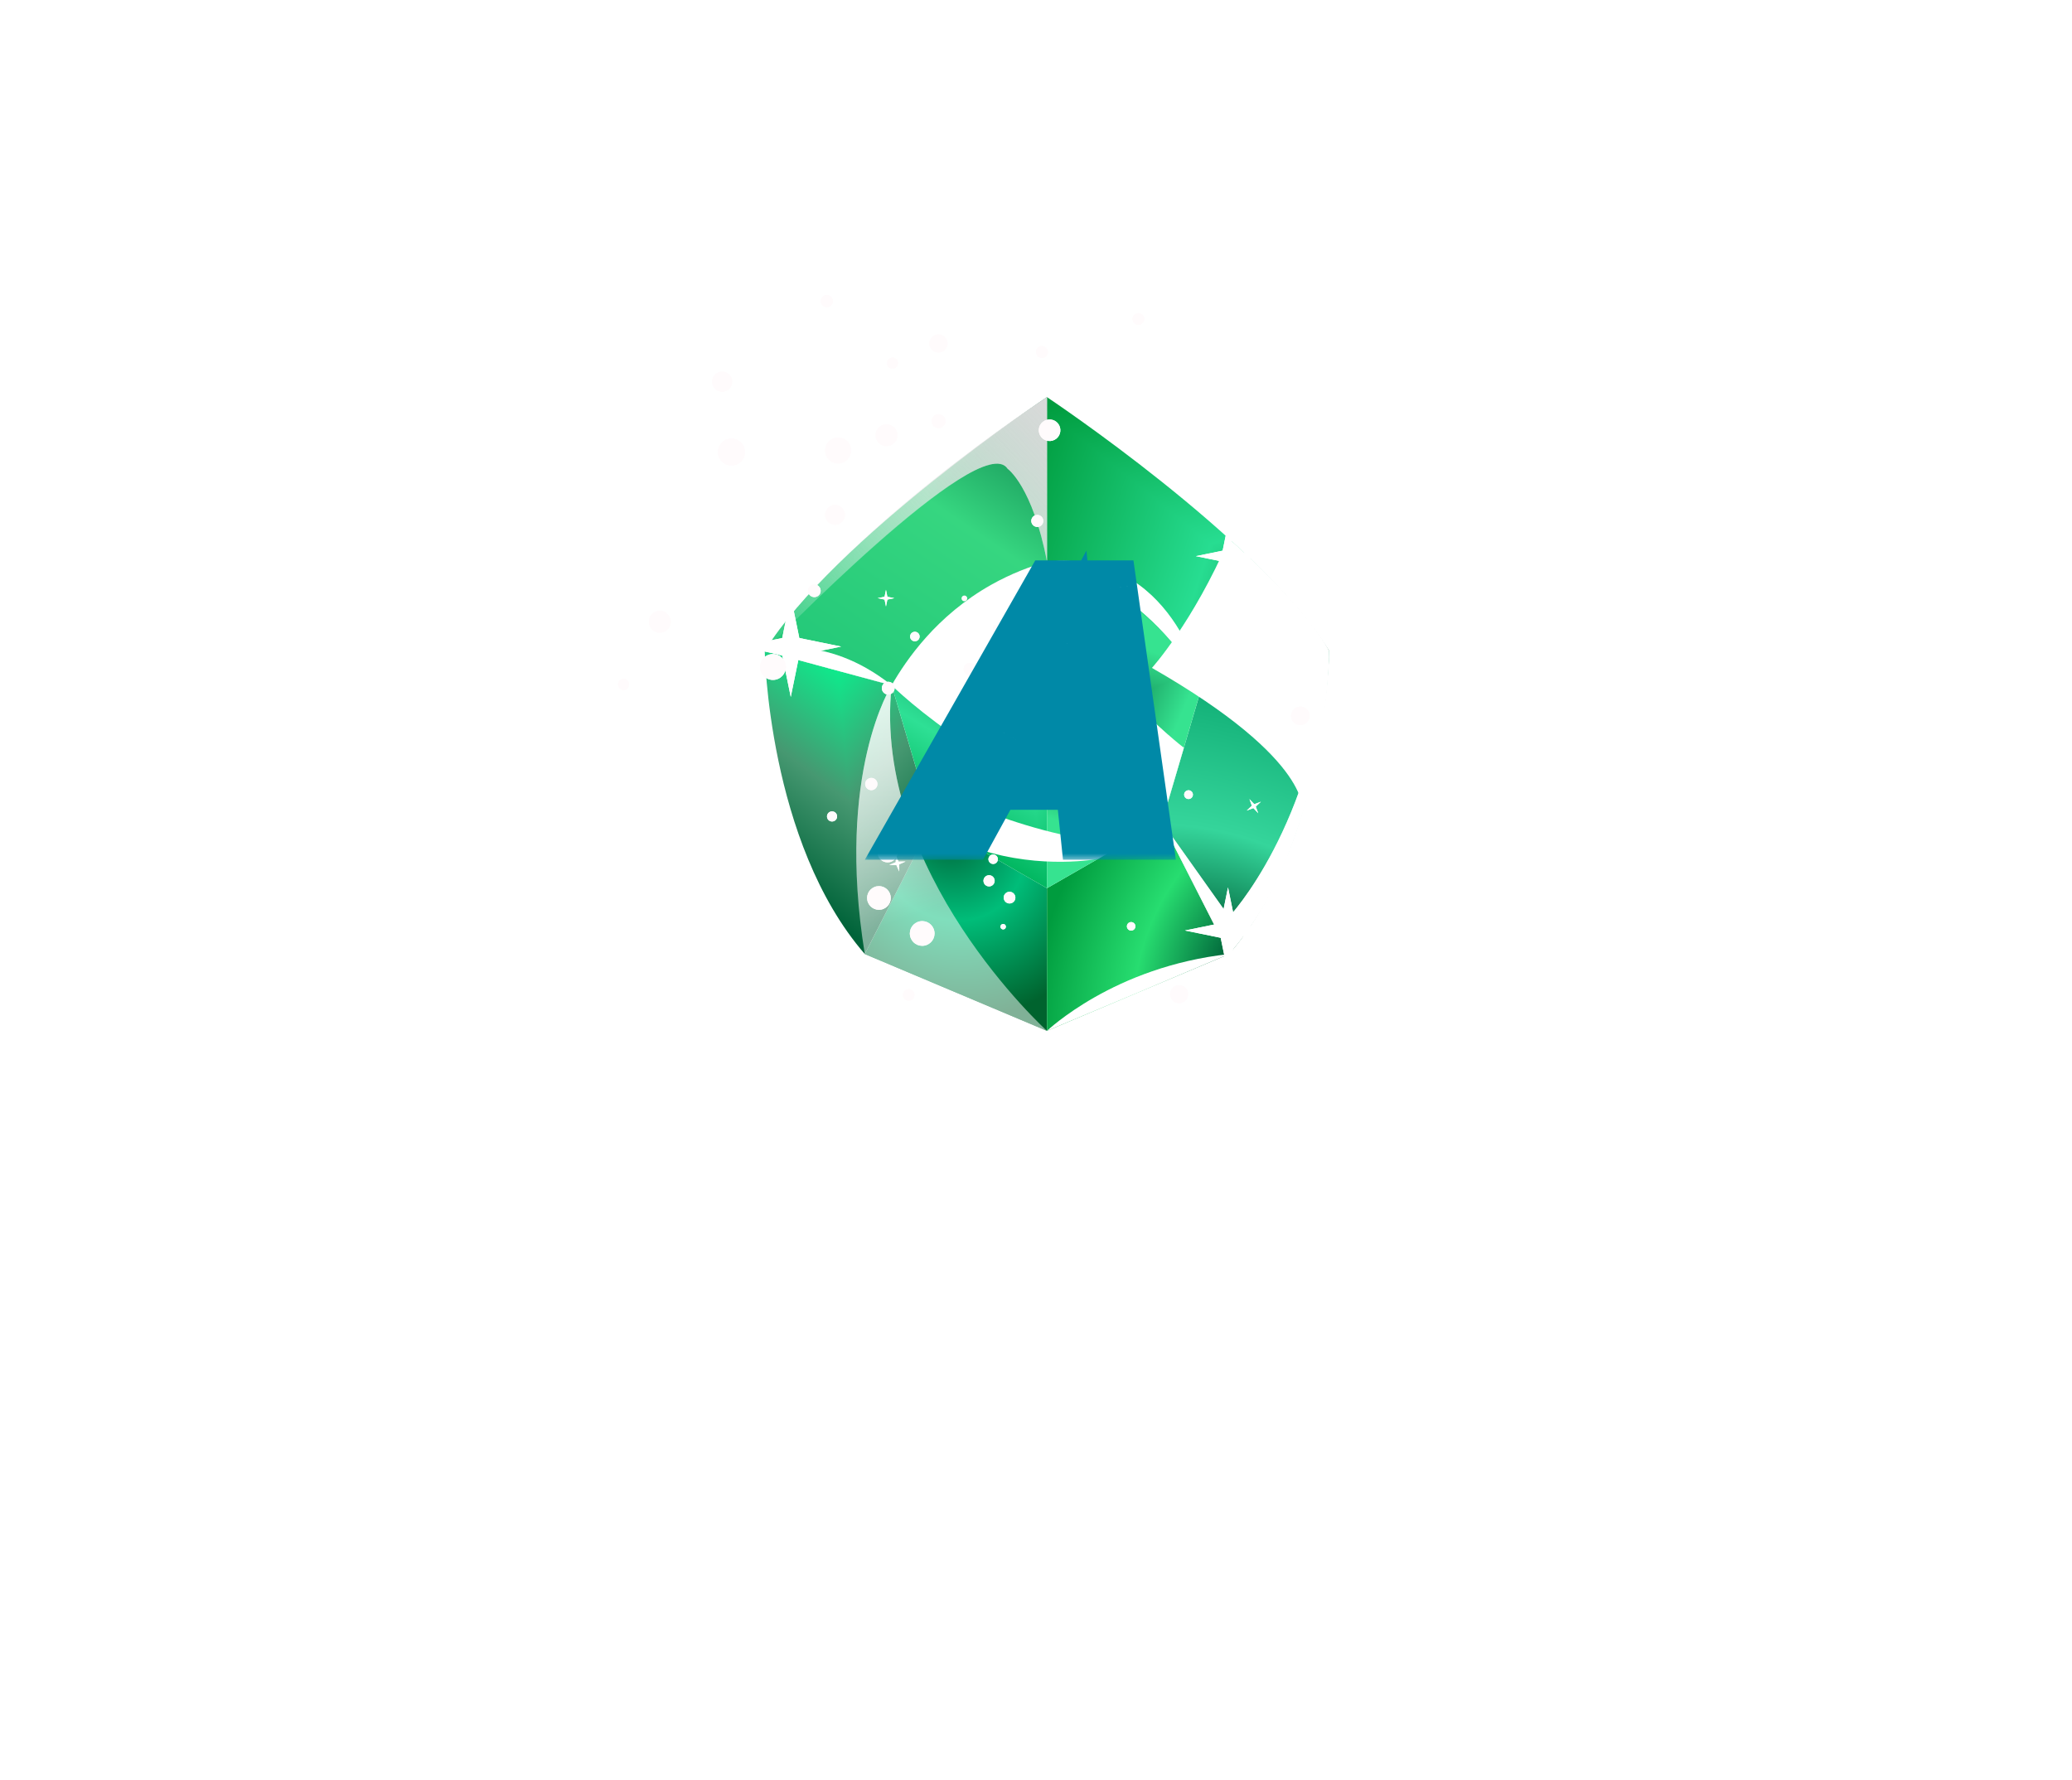 <svg width="142" height="122" viewBox="0 0 142 122" fill="none" xmlns="http://www.w3.org/2000/svg">
<g filter="url(#filter0_d_46_2949)">
<path d="M71.751 70.659L59.267 65.394L63.872 56.352L71.751 60.881V70.659Z" fill="url(#paint0_radial_46_2949)"/>
<g clip-path="url(#paint1_diamond_46_2949_clip_path)" data-figma-skip-parse="true"><g transform="matrix(0.002 0.021 -0.023 0.002 57.192 43.64)"><rect x="0" y="0" width="1121.47" height="357.193" fill="url(#paint1_diamond_46_2949)" opacity="1" shape-rendering="crispEdges"/><rect x="0" y="0" width="1121.47" height="357.193" transform="scale(1 -1)" fill="url(#paint1_diamond_46_2949)" opacity="1" shape-rendering="crispEdges"/><rect x="0" y="0" width="1121.47" height="357.193" transform="scale(-1 1)" fill="url(#paint1_diamond_46_2949)" opacity="1" shape-rendering="crispEdges"/><rect x="0" y="0" width="1121.47" height="357.193" transform="scale(-1)" fill="url(#paint1_diamond_46_2949)" opacity="1" shape-rendering="crispEdges"/></g></g><path d="M63.872 56.352L61.109 46.972L52.41 44.618C52.41 44.618 52.614 57.717 59.267 65.392L63.872 56.352Z" data-figma-gradient-fill="{&#34;type&#34;:&#34;GRADIENT_DIAMOND&#34;,&#34;stops&#34;:[{&#34;color&#34;:{&#34;r&#34;:0.0,&#34;g&#34;:1.0,&#34;b&#34;:0.57575756311416626,&#34;a&#34;:1.0},&#34;position&#34;:0.0},{&#34;color&#34;:{&#34;r&#34;:0.27320262789726257,&#34;g&#34;:0.59773856401443481,&#34;b&#34;:0.44196131825447083,&#34;a&#34;:1.0},&#34;position&#34;:0.54166668653488159},{&#34;color&#34;:{&#34;r&#34;:0.0,&#34;g&#34;:0.38823530077934265,&#34;b&#34;:0.22517646849155426,&#34;a&#34;:1.0},&#34;position&#34;:1.0}],&#34;stopsVar&#34;:[],&#34;transform&#34;:{&#34;m00&#34;:4.5024251937866211,&#34;m01&#34;:-45.634101867675781,&#34;m02&#34;:77.757476806640625,&#34;m10&#34;:41.572399139404297,&#34;m11&#34;:4.9423208236694336,&#34;m12&#34;:20.382394790649414},&#34;opacity&#34;:1.0,&#34;blendMode&#34;:&#34;NORMAL&#34;,&#34;visible&#34;:true}"/>
<g clip-path="url(#paint2_diamond_46_2949_clip_path)" data-figma-skip-parse="true"><g transform="matrix(-0.022 0.019 -0.009 -0.04 73.926 25.18)"><rect x="0" y="0" width="1069.16" height="456.731" fill="url(#paint2_diamond_46_2949)" opacity="1" shape-rendering="crispEdges"/><rect x="0" y="0" width="1069.16" height="456.731" transform="scale(1 -1)" fill="url(#paint2_diamond_46_2949)" opacity="1" shape-rendering="crispEdges"/><rect x="0" y="0" width="1069.16" height="456.731" transform="scale(-1 1)" fill="url(#paint2_diamond_46_2949)" opacity="1" shape-rendering="crispEdges"/><rect x="0" y="0" width="1069.16" height="456.731" transform="scale(-1)" fill="url(#paint2_diamond_46_2949)" opacity="1" shape-rendering="crispEdges"/></g></g><path d="M61.109 46.973C61.109 46.973 65.987 40.493 71.753 38.496V27.221C71.753 27.221 57.186 36.91 52.41 44.618L61.109 46.972V46.973Z" data-figma-gradient-fill="{&#34;type&#34;:&#34;GRADIENT_DIAMOND&#34;,&#34;stops&#34;:[{&#34;color&#34;:{&#34;r&#34;:0.0,&#34;g&#34;:0.38823530077934265,&#34;b&#34;:0.22352941334247589,&#34;a&#34;:1.0},&#34;position&#34;:0.0},{&#34;color&#34;:{&#34;r&#34;:0.21176470816135406,&#34;g&#34;:0.83921569585800171,&#34;b&#34;:0.50039213895797729,&#34;a&#34;:1.0},&#34;position&#34;:0.47395834326744080},{&#34;color&#34;:{&#34;r&#34;:0.13333334028720856,&#34;g&#34;:0.78039216995239258,&#34;b&#34;:0.46980392932891846,&#34;a&#34;:1.0},&#34;position&#34;:1.0}],&#34;stopsVar&#34;:[],&#34;transform&#34;:{&#34;m00&#34;:-43.073207855224609,&#34;m01&#34;:-17.946060180664062,&#34;m02&#34;:104.43528747558594,&#34;m10&#34;:38.420700073242188,&#34;m11&#34;:-79.22082519531250,&#34;m12&#34;:45.579895019531250},&#34;opacity&#34;:1.0,&#34;blendMode&#34;:&#34;NORMAL&#34;,&#34;visible&#34;:true}"/>
<path d="M71.751 70.659L84.236 65.394L79.632 56.352L71.751 60.881V70.659Z" fill="url(#paint3_radial_46_2949)"/>
<path d="M79.632 56.352L82.395 46.972L91.094 44.618C91.094 44.618 90.889 57.717 84.236 65.392L79.632 56.352Z" fill="url(#paint4_radial_46_2949)"/>
<g clip-path="url(#paint5_diamond_46_2949_clip_path)" data-figma-skip-parse="true"><g transform="matrix(-0.021 -0.017 0.038 -0.035 92.386 44.916)"><rect x="0" y="0" width="1060.59" height="317.356" fill="url(#paint5_diamond_46_2949)" opacity="1" shape-rendering="crispEdges"/><rect x="0" y="0" width="1060.59" height="317.356" transform="scale(1 -1)" fill="url(#paint5_diamond_46_2949)" opacity="1" shape-rendering="crispEdges"/><rect x="0" y="0" width="1060.59" height="317.356" transform="scale(-1 1)" fill="url(#paint5_diamond_46_2949)" opacity="1" shape-rendering="crispEdges"/><rect x="0" y="0" width="1060.59" height="317.356" transform="scale(-1)" fill="url(#paint5_diamond_46_2949)" opacity="1" shape-rendering="crispEdges"/></g></g><path d="M82.395 46.973C82.395 46.973 77.517 40.493 71.751 38.496V27.221C71.751 27.221 86.316 36.909 91.093 44.618L82.395 46.972V46.973Z" data-figma-gradient-fill="{&#34;type&#34;:&#34;GRADIENT_DIAMOND&#34;,&#34;stops&#34;:[{&#34;color&#34;:{&#34;r&#34;:0.0,&#34;g&#34;:0.38823530077934265,&#34;b&#34;:0.22352941334247589,&#34;a&#34;:1.0},&#34;position&#34;:0.0},{&#34;color&#34;:{&#34;r&#34;:0.15294118225574493,&#34;g&#34;:0.86666667461395264,&#34;b&#34;:0.56690198183059692,&#34;a&#34;:1.0},&#34;position&#34;:0.44791665673255920},{&#34;color&#34;:{&#34;r&#34;:0.0,&#34;g&#34;:0.61176472902297974,&#34;b&#34;:0.24470588564872742,&#34;a&#34;:1.0},&#34;position&#34;:1.0}],&#34;stopsVar&#34;:[],&#34;transform&#34;:{&#34;m00&#34;:-41.272239685058594,&#34;m01&#34;:76.362152099609375,&#34;m02&#34;:74.840667724609375,&#34;m10&#34;:-34.818763732910156,&#34;m11&#34;:-69.871520996093750,&#34;m12&#34;:97.260612487792969},&#34;opacity&#34;:1.0,&#34;blendMode&#34;:&#34;NORMAL&#34;,&#34;visible&#34;:true}"/>
<g clip-path="url(#paint6_diamond_46_2949_clip_path)" data-figma-skip-parse="true"><g transform="matrix(0.003 0.021 -0.026 0.004 68.748 40.113)"><rect x="0" y="0" width="1056.86" height="440.721" fill="url(#paint6_diamond_46_2949)" opacity="1" shape-rendering="crispEdges"/><rect x="0" y="0" width="1056.86" height="440.721" transform="scale(1 -1)" fill="url(#paint6_diamond_46_2949)" opacity="1" shape-rendering="crispEdges"/><rect x="0" y="0" width="1056.86" height="440.721" transform="scale(-1 1)" fill="url(#paint6_diamond_46_2949)" opacity="1" shape-rendering="crispEdges"/><rect x="0" y="0" width="1056.86" height="440.721" transform="scale(-1)" fill="url(#paint6_diamond_46_2949)" opacity="1" shape-rendering="crispEdges"/></g></g><path d="M71.751 38.496V60.881L63.872 56.353L61.109 46.973C61.109 46.973 64.384 40.56 71.753 38.496H71.751Z" data-figma-gradient-fill="{&#34;type&#34;:&#34;GRADIENT_DIAMOND&#34;,&#34;stops&#34;:[{&#34;color&#34;:{&#34;r&#34;:0.0,&#34;g&#34;:0.38823530077934265,&#34;b&#34;:0.22352941334247589,&#34;a&#34;:1.0},&#34;position&#34;:0.0},{&#34;color&#34;:{&#34;r&#34;:0.18039216101169586,&#34;g&#34;:0.87843137979507446,&#34;b&#34;:0.58525490760803223,&#34;a&#34;:1.0},&#34;position&#34;:0.66666668653488159},{&#34;color&#34;:{&#34;r&#34;:0.0,&#34;g&#34;:0.71372550725936890,&#34;b&#34;:0.37113726139068604,&#34;a&#34;:1.0},&#34;position&#34;:1.0}],&#34;stopsVar&#34;:[],&#34;transform&#34;:{&#34;m00&#34;:6.0032343864440918,&#34;m01&#34;:-52.419029235839844,&#34;m02&#34;:91.955787658691406,&#34;m10&#34;:41.422321319580078,&#34;m11&#34;:7.5969600677490234,&#34;m12&#34;:15.603253364562988},&#34;opacity&#34;:1.0,&#34;blendMode&#34;:&#34;NORMAL&#34;,&#34;visible&#34;:true}"/>
<g clip-path="url(#paint7_diamond_46_2949_clip_path)" data-figma-skip-parse="true"><g transform="matrix(0.004 0.008 -0.009 0.004 73.325 49.718)"><rect x="0" y="0" width="1726.88" height="1443.08" fill="url(#paint7_diamond_46_2949)" opacity="1" shape-rendering="crispEdges"/><rect x="0" y="0" width="1726.88" height="1443.08" transform="scale(1 -1)" fill="url(#paint7_diamond_46_2949)" opacity="1" shape-rendering="crispEdges"/><rect x="0" y="0" width="1726.88" height="1443.08" transform="scale(-1 1)" fill="url(#paint7_diamond_46_2949)" opacity="1" shape-rendering="crispEdges"/><rect x="0" y="0" width="1726.88" height="1443.08" transform="scale(-1)" fill="url(#paint7_diamond_46_2949)" opacity="1" shape-rendering="crispEdges"/></g></g><path d="M71.751 38.496V60.881L79.63 56.353L82.393 46.973C82.393 46.973 79.118 40.56 71.749 38.496H71.751Z" data-figma-gradient-fill="{&#34;type&#34;:&#34;GRADIENT_DIAMOND&#34;,&#34;stops&#34;:[{&#34;color&#34;:{&#34;r&#34;:0.0,&#34;g&#34;:0.38823530077934265,&#34;b&#34;:0.22352941334247589,&#34;a&#34;:1.0},&#34;position&#34;:0.0},{&#34;color&#34;:{&#34;r&#34;:0.21176470816135406,&#34;g&#34;:0.89019608497619629,&#34;b&#34;:0.56454902887344360,&#34;a&#34;:1.0},&#34;position&#34;:1.0}],&#34;stopsVar&#34;:[],&#34;transform&#34;:{&#34;m00&#34;:7.3539633750915527,&#34;m01&#34;:-17.946512222290039,&#34;m02&#34;:78.621635437011719,&#34;m10&#34;:16.058654785156250,&#34;m11&#34;:8.2184982299804688,&#34;m12&#34;:37.579494476318359},&#34;opacity&#34;:1.0,&#34;blendMode&#34;:&#34;NORMAL&#34;,&#34;visible&#34;:true}"/>
<g style="mix-blend-mode:soft-light">
<path d="M61.109 46.973C61.109 46.973 68.988 54.782 79.632 56.353L81.134 51.255C81.134 51.255 73.8 45.678 71.753 38.496C70.623 38.816 69.311 39.307 67.941 40.078C64.186 42.193 62.107 45.226 61.109 46.973Z" fill="white"/>
</g>
<path opacity="0.8" d="M61.109 46.973C61.109 46.973 68.988 54.782 79.632 56.353L81.134 51.255C81.134 51.255 73.8 45.678 71.753 38.496C70.623 38.816 69.311 39.307 67.941 40.078C64.186 42.193 62.107 45.226 61.109 46.973Z" fill="url(#paint8_linear_46_2949)"/>
<g style="mix-blend-mode:soft-light">
<path d="M63.096 53.721C63.096 53.721 71.664 57.985 77.319 57.681L75.249 58.87C75.249 58.87 71.41 59.617 67.129 58.225L63.87 56.353L63.094 53.721H63.096Z" fill="white"/>
</g>
<g style="mix-blend-mode:soft-light">
<path d="M78.949 45.779C78.949 45.779 81.746 42.694 84.236 36.937C84.236 36.937 89.32 41.345 91.094 44.62C91.094 44.62 90.9 51.333 89.254 55.7C89.254 55.7 90.139 52.193 78.949 45.78V45.779Z" fill="white"/>
</g>
<path opacity="0.2" d="M78.949 45.779C78.949 45.779 81.746 42.694 84.236 36.937C84.236 36.937 89.32 41.345 91.094 44.62C91.094 44.62 90.9 51.333 89.254 55.7C89.254 55.7 90.139 52.193 78.949 45.78V45.779Z" fill="white"/>
<g style="mix-blend-mode:soft-light" opacity="0.5">
<path d="M71.751 70.659C71.751 70.659 59.745 59.779 61.107 46.973C61.107 46.973 57.253 52.943 59.266 65.394L71.751 70.659Z" fill="white"/>
</g>
<path d="M71.751 70.659C71.751 70.659 59.745 59.779 61.107 46.973C61.107 46.973 57.253 52.943 59.266 65.394L71.751 70.659Z" fill="url(#paint9_linear_46_2949)"/>
<g style="mix-blend-mode:soft-light">
<path d="M52.41 44.618C52.41 44.618 67.172 29.307 69.057 32.133C69.057 32.133 70.763 33.328 71.753 38.495V27.221C71.753 27.221 57.595 36.431 52.41 44.618Z" fill="url(#paint10_linear_46_2949)"/>
</g>
<path opacity="0.5" d="M52.41 44.618C52.41 44.618 67.322 29.232 69.057 32.133C69.057 32.133 70.763 33.328 71.753 38.495V27.221C71.753 27.221 57.595 36.431 52.41 44.618Z" fill="url(#paint11_linear_46_2949)"/>
<g style="mix-blend-mode:soft-light">
<path d="M79.632 56.352L84.236 62.835C84.236 62.835 90.07 56.695 91.094 44.618C91.014 47.62 90.627 50.168 90.207 52.157C89.719 54.462 89.156 56.146 88.945 56.761C88.322 58.568 87.493 60.917 85.704 63.498C85.134 64.321 84.607 64.963 84.238 65.392C82.703 62.379 81.167 59.365 79.633 56.352H79.632Z" fill="white"/>
</g>
<path opacity="0.6" d="M79.632 56.352L84.236 62.835C84.236 62.835 90.07 56.695 91.094 44.618C91.014 47.62 90.627 50.168 90.207 52.157C89.719 54.462 89.156 56.146 88.945 56.761C88.322 58.568 87.493 60.917 85.704 63.498C85.134 64.321 84.607 64.963 84.238 65.392C82.703 62.379 81.167 59.365 79.633 56.352H79.632Z" fill="white"/>
<g style="mix-blend-mode:soft-light">
<path d="M84.236 65.394L71.751 70.659C71.751 70.659 76.356 66.246 84.236 65.394Z" fill="white"/>
</g>
<path opacity="0.6" d="M84.236 65.394L71.751 70.659C71.751 70.659 76.356 66.246 84.236 65.394Z" fill="url(#paint12_radial_46_2949)"/>
<g style="mix-blend-mode:soft-light">
<path d="M71.751 38.497C71.751 38.497 78.129 39.639 82.395 46.973C82.395 46.973 80.382 37.626 71.751 38.497Z" fill="white"/>
</g>
<path opacity="0.9" d="M71.751 38.497C71.751 38.497 78.129 39.639 82.395 46.973C82.395 46.973 80.382 37.626 71.751 38.497Z" fill="url(#paint13_radial_46_2949)"/>
<g style="mix-blend-mode:soft-light">
<path d="M61.109 46.973L52.41 44.62C52.41 44.62 56.459 43.286 61.109 46.973Z" fill="white"/>
</g>
<path opacity="0.5" d="M61.109 46.973L52.41 44.62C52.41 44.62 56.459 43.286 61.109 46.973Z" fill="url(#paint14_radial_46_2949)"/>
<path d="M84.159 60.824L84.661 63.277L87.114 63.779L84.661 64.28L84.159 66.734L83.658 64.28L81.205 63.779L83.658 63.277L84.159 60.824Z" fill="white"/>
<g filter="url(#filter1_f_46_2949)">
<path d="M84.159 60.824L84.661 63.277L87.114 63.779L84.661 64.28L84.159 66.734L83.658 64.28L81.205 63.779L83.658 63.277L84.159 60.824Z" fill="white"/>
</g>
<path d="M54.193 40.863L54.78 43.732L57.648 44.318L54.78 44.905L54.193 47.773L53.607 44.905L50.738 44.318L53.607 43.732L54.193 40.863Z" fill="white"/>
<g filter="url(#filter2_f_46_2949)">
<path d="M54.193 40.863L54.78 43.732L57.648 44.318L54.78 44.905L54.193 47.773L53.607 44.905L50.738 44.318L53.607 43.732L54.193 40.863Z" fill="white"/>
</g>
<path d="M84.165 35.911L84.539 37.745L86.374 38.12L84.539 38.495L84.165 40.329L83.79 38.495L81.955 38.12L83.79 37.745L84.165 35.911Z" fill="white"/>
<g filter="url(#filter3_f_46_2949)">
<path d="M84.165 35.911L84.539 37.745L86.374 38.12L84.539 38.495L84.165 40.329L83.79 38.495L81.955 38.12L83.79 37.745L84.165 35.911Z" fill="white"/>
</g>
<g style="mix-blend-mode:overlay" filter="url(#filter4_f_46_2949)">
<g style="mix-blend-mode:lighten">
<path d="M65.899 41.06C65.876 40.954 65.942 40.847 66.048 40.823C66.153 40.799 66.261 40.866 66.285 40.971C66.309 41.077 66.242 41.184 66.136 41.208C66.031 41.232 65.923 41.166 65.899 41.06Z" fill="#FFFBFC"/>
</g>
<g style="mix-blend-mode:lighten">
<path d="M81.159 54.534C81.122 54.372 81.224 54.21 81.386 54.175C81.548 54.137 81.71 54.239 81.746 54.401C81.783 54.563 81.681 54.725 81.519 54.761C81.357 54.798 81.195 54.696 81.159 54.534Z" fill="#FFFBFC"/>
</g>
<g style="mix-blend-mode:lighten">
<path d="M62.379 43.703C62.34 43.527 62.449 43.351 62.625 43.312C62.8 43.273 62.976 43.382 63.015 43.557C63.054 43.733 62.945 43.909 62.77 43.948C62.594 43.987 62.418 43.878 62.379 43.703Z" fill="#FFFBFC"/>
</g>
<g style="mix-blend-mode:lighten">
<path d="M66.786 45.596C66.931 45.777 66.904 46.041 66.723 46.188C66.543 46.333 66.278 46.306 66.131 46.125C65.986 45.944 66.014 45.68 66.195 45.533C66.375 45.388 66.64 45.416 66.786 45.596Z" fill="#FFFBFC"/>
</g>
<g style="mix-blend-mode:lighten">
<path d="M68.306 45.143C68.429 45.296 68.405 45.52 68.251 45.642C68.098 45.765 67.874 45.741 67.752 45.588C67.629 45.434 67.653 45.211 67.806 45.088C67.96 44.966 68.183 44.989 68.306 45.143Z" fill="#FFFBFC"/>
</g>
<g style="mix-blend-mode:lighten">
<path d="M68.362 42.915C68.424 42.992 68.412 43.106 68.335 43.167C68.258 43.229 68.144 43.217 68.083 43.14C68.021 43.063 68.033 42.949 68.11 42.888C68.187 42.826 68.301 42.838 68.362 42.915Z" fill="#FFFBFC"/>
</g>
<g style="mix-blend-mode:lighten">
<path d="M72.731 48.191C72.705 48.087 72.77 47.981 72.874 47.956C72.978 47.93 73.084 47.995 73.109 48.099C73.135 48.203 73.07 48.309 72.966 48.334C72.862 48.36 72.756 48.295 72.731 48.191Z" fill="#FFFBFC"/>
</g>
<g style="mix-blend-mode:lighten">
<path d="M69.497 44.962C69.468 44.841 69.543 44.718 69.664 44.69C69.785 44.66 69.908 44.736 69.937 44.856C69.966 44.978 69.891 45.1 69.77 45.129C69.648 45.158 69.526 45.083 69.497 44.962Z" fill="#FFFBFC"/>
</g>
<g style="mix-blend-mode:lighten">
<path d="M59.305 53.838C59.25 53.613 59.39 53.386 59.615 53.332C59.84 53.277 60.067 53.417 60.122 53.642C60.176 53.867 60.036 54.094 59.811 54.148C59.586 54.203 59.359 54.063 59.305 53.838Z" fill="#FFFBFC"/>
</g>
<g style="mix-blend-mode:lighten">
<path d="M77.467 63.206C77.625 63.178 77.779 63.282 77.808 63.44C77.837 63.599 77.733 63.752 77.574 63.781C77.416 63.81 77.262 63.706 77.233 63.547C77.204 63.389 77.308 63.235 77.467 63.206Z" fill="#FFFBFC"/>
</g>
<g style="mix-blend-mode:lighten">
<path d="M68.716 63.334C68.818 63.315 68.915 63.382 68.934 63.484C68.953 63.586 68.886 63.683 68.784 63.702C68.681 63.721 68.584 63.654 68.566 63.552C68.547 63.45 68.613 63.353 68.716 63.334Z" fill="#FFFBFC"/>
</g>
<g style="mix-blend-mode:lighten">
<path d="M69.113 61.131C69.331 61.09 69.539 61.234 69.58 61.452C69.621 61.67 69.478 61.878 69.26 61.919C69.041 61.96 68.833 61.817 68.792 61.598C68.751 61.38 68.895 61.172 69.113 61.131Z" fill="#FFFBFC"/>
</g>
<g style="mix-blend-mode:lighten">
<path d="M67.713 59.996C67.921 59.957 68.122 60.095 68.161 60.303C68.2 60.511 68.062 60.712 67.854 60.751C67.646 60.791 67.445 60.652 67.406 60.444C67.366 60.236 67.504 60.035 67.713 59.996Z" fill="#FFFBFC"/>
</g>
<g style="mix-blend-mode:lighten">
<path d="M68.004 58.576C68.18 58.544 68.35 58.66 68.383 58.835C68.415 59.011 68.299 59.181 68.124 59.214C67.948 59.246 67.777 59.13 67.745 58.954C67.713 58.779 67.829 58.608 68.004 58.576Z" fill="#FFFBFC"/>
</g>
<g style="mix-blend-mode:lighten">
<path d="M66.232 57.569C66.321 57.551 66.408 57.611 66.423 57.7C66.44 57.788 66.38 57.875 66.292 57.891C66.203 57.908 66.116 57.848 66.101 57.76C66.084 57.671 66.143 57.584 66.232 57.569Z" fill="#FFFBFC"/>
</g>
<g style="mix-blend-mode:lighten">
<path d="M73.592 44.984C73.713 45.136 73.689 45.356 73.539 45.477C73.387 45.598 73.167 45.574 73.046 45.424C72.925 45.272 72.949 45.053 73.099 44.931C73.251 44.81 73.471 44.834 73.592 44.984Z" fill="#FFFBFC"/>
</g>
<path d="M76.349 41.476C76.415 41.558 76.401 41.677 76.32 41.744C76.238 41.81 76.118 41.797 76.052 41.715C75.985 41.633 75.999 41.514 76.081 41.447C76.163 41.381 76.282 41.394 76.349 41.476Z" fill="#FFFBFC"/>
</g>
<g style="mix-blend-mode:lighten">
<path d="M81.159 54.533C81.122 54.372 81.224 54.21 81.386 54.174C81.548 54.136 81.71 54.239 81.746 54.401C81.784 54.562 81.681 54.724 81.519 54.76C81.357 54.798 81.195 54.696 81.159 54.533Z" fill="#FFFBFC"/>
</g>
<g style="mix-blend-mode:lighten">
<path d="M62.38 43.702C62.341 43.526 62.45 43.35 62.625 43.311C62.801 43.272 62.977 43.381 63.016 43.557C63.055 43.732 62.946 43.908 62.77 43.947C62.595 43.986 62.419 43.877 62.38 43.702Z" fill="#FFFBFC"/>
</g>
<g style="mix-blend-mode:lighten">
<path d="M66.786 45.597C66.931 45.778 66.904 46.042 66.723 46.189C66.543 46.334 66.278 46.306 66.131 46.126C65.986 45.945 66.014 45.681 66.195 45.534C66.375 45.389 66.64 45.416 66.786 45.597Z" fill="#FFFBFC"/>
</g>
<g style="mix-blend-mode:lighten">
<path d="M70.206 47.559C70.329 47.712 70.305 47.936 70.151 48.058C69.998 48.181 69.775 48.157 69.652 48.004C69.529 47.85 69.553 47.627 69.706 47.504C69.86 47.382 70.083 47.406 70.206 47.559Z" fill="#FFFBFC"/>
</g>
<g style="mix-blend-mode:lighten">
<path d="M68.362 42.914C68.424 42.991 68.412 43.105 68.335 43.167C68.258 43.228 68.144 43.216 68.083 43.139C68.021 43.063 68.033 42.948 68.11 42.887C68.187 42.826 68.301 42.837 68.362 42.914Z" fill="#FFFBFC"/>
</g>
<g style="mix-blend-mode:lighten">
<path d="M72.73 48.192C72.705 48.088 72.769 47.982 72.874 47.956C72.978 47.931 73.083 47.995 73.109 48.099C73.134 48.203 73.07 48.309 72.966 48.335C72.862 48.36 72.756 48.296 72.73 48.192Z" fill="#FFFBFC"/>
</g>
<g style="mix-blend-mode:lighten">
<path d="M69.497 44.962C69.468 44.841 69.543 44.718 69.665 44.689C69.786 44.66 69.908 44.735 69.937 44.856C69.966 44.977 69.891 45.1 69.77 45.129C69.649 45.158 69.526 45.083 69.497 44.962Z" fill="#FFFBFC"/>
</g>
<g style="mix-blend-mode:lighten">
<path d="M67.255 48.025C67.214 47.852 67.32 47.68 67.492 47.638C67.665 47.597 67.837 47.702 67.879 47.874C67.92 48.047 67.815 48.219 67.642 48.261C67.47 48.303 67.298 48.197 67.255 48.025Z" fill="#FFFBFC"/>
</g>
<g style="mix-blend-mode:lighten">
<path d="M66.178 50.458C66.151 50.347 66.219 50.238 66.33 50.21C66.441 50.183 66.55 50.251 66.577 50.362C66.605 50.473 66.536 50.582 66.426 50.609C66.315 50.637 66.206 50.568 66.178 50.458Z" fill="#FFFBFC"/>
</g>
<g style="mix-blend-mode:lighten">
<path d="M60.445 47.271C60.389 47.035 60.534 46.798 60.769 46.742C61.005 46.686 61.242 46.831 61.298 47.066C61.355 47.301 61.209 47.538 60.974 47.595C60.739 47.651 60.502 47.506 60.445 47.271Z" fill="#FFFBFC"/>
</g>
<g style="mix-blend-mode:lighten">
<path d="M60.446 47.271C60.39 47.036 60.535 46.799 60.77 46.743C61.005 46.687 61.242 46.831 61.299 47.067C61.355 47.302 61.21 47.539 60.975 47.595C60.739 47.652 60.502 47.507 60.446 47.271Z" fill="#FFFBFC"/>
</g>
<g style="mix-blend-mode:lighten">
<path d="M59.305 53.838C59.25 53.613 59.39 53.386 59.615 53.332C59.84 53.277 60.067 53.417 60.122 53.642C60.176 53.867 60.036 54.094 59.811 54.148C59.586 54.203 59.359 54.063 59.305 53.838Z" fill="#FFFBFC"/>
</g>
<g style="mix-blend-mode:lighten">
<path d="M77.467 63.207C77.626 63.178 77.779 63.282 77.808 63.44C77.837 63.599 77.733 63.752 77.575 63.781C77.416 63.81 77.263 63.706 77.234 63.547C77.205 63.389 77.309 63.236 77.467 63.207Z" fill="#FFFBFC"/>
</g>
<g style="mix-blend-mode:lighten">
<path d="M68.715 63.334C68.817 63.315 68.915 63.381 68.933 63.484C68.952 63.586 68.886 63.683 68.783 63.702C68.681 63.721 68.584 63.654 68.565 63.552C68.546 63.45 68.613 63.352 68.715 63.334Z" fill="#FFFBFC"/>
</g>
<g style="mix-blend-mode:lighten">
<path d="M69.113 61.132C69.332 61.091 69.54 61.234 69.581 61.453C69.622 61.671 69.478 61.879 69.26 61.92C69.042 61.961 68.834 61.817 68.793 61.599C68.752 61.381 68.895 61.173 69.113 61.132Z" fill="#FFFBFC"/>
</g>
<g style="mix-blend-mode:lighten">
<path d="M67.713 59.995C67.921 59.956 68.122 60.094 68.161 60.302C68.201 60.51 68.062 60.711 67.854 60.751C67.646 60.79 67.445 60.652 67.406 60.444C67.367 60.236 67.505 60.035 67.713 59.995Z" fill="#FFFBFC"/>
</g>
<g style="mix-blend-mode:lighten">
<path d="M68.004 58.576C68.18 58.544 68.35 58.659 68.382 58.835C68.415 59.011 68.299 59.181 68.123 59.214C67.948 59.246 67.777 59.13 67.745 58.954C67.712 58.779 67.828 58.608 68.004 58.576Z" fill="#FFFBFC"/>
</g>
<g style="mix-blend-mode:lighten">
<path d="M66.232 57.569C66.321 57.552 66.408 57.611 66.423 57.7C66.44 57.789 66.381 57.876 66.292 57.891C66.203 57.908 66.116 57.848 66.101 57.76C66.084 57.671 66.144 57.584 66.232 57.569Z" fill="#FFFBFC"/>
</g>
<g style="mix-blend-mode:lighten">
<path d="M73.593 44.984C73.714 45.135 73.69 45.355 73.54 45.476C73.388 45.597 73.168 45.574 73.047 45.423C72.926 45.272 72.949 45.052 73.1 44.931C73.251 44.81 73.471 44.834 73.593 44.984Z" fill="#FFFBFC"/>
</g>
<path d="M76.349 41.477C76.415 41.559 76.402 41.678 76.32 41.744C76.238 41.811 76.119 41.797 76.052 41.715C75.986 41.633 75.999 41.514 76.081 41.448C76.163 41.381 76.282 41.395 76.349 41.477Z" fill="#FFFBFC"/>
<path d="M60.718 40.427L60.815 40.903L61.289 41L60.815 41.097L60.718 41.573L60.622 41.097L60.148 41L60.622 40.903L60.718 40.427Z" fill="white"/>
<g filter="url(#filter5_f_46_2949)">
<path d="M60.718 40.427L60.815 40.903L61.289 41L60.815 41.097L60.718 41.573L60.622 41.097L60.148 41L60.622 40.903L60.718 40.427Z" fill="white"/>
</g>
<path d="M85.626 54.769L85.959 55.121L86.412 54.952L86.061 55.286L86.229 55.742L85.897 55.389L85.444 55.558L85.794 55.224L85.626 54.769Z" fill="white"/>
<g filter="url(#filter6_f_46_2949)">
<path d="M85.626 54.769L85.959 55.121L86.412 54.952L86.061 55.286L86.229 55.742L85.897 55.389L85.444 55.558L85.794 55.224L85.626 54.769Z" fill="white"/>
</g>
<path d="M61.385 58.611L61.578 59.056L62.061 59.052L61.619 59.246L61.623 59.732L61.429 59.287L60.946 59.291L61.389 59.096L61.385 58.611Z" fill="white"/>
<g filter="url(#filter7_f_46_2949)">
<path d="M61.385 58.611L61.578 59.056L62.061 59.052L61.619 59.246L61.623 59.732L61.429 59.287L60.946 59.291L61.389 59.096L61.385 58.611Z" fill="white"/>
</g>
</g>
<g style="mix-blend-mode:overlay" filter="url(#filter8_f_46_2949)">
<g style="mix-blend-mode:lighten">
<path d="M56.257 20.733C56.206 20.51 56.347 20.283 56.57 20.232C56.793 20.182 57.02 20.322 57.071 20.546C57.121 20.769 56.981 20.996 56.757 21.046C56.534 21.097 56.307 20.956 56.257 20.733Z" fill="#FFFBFC"/>
</g>
<g style="mix-blend-mode:lighten">
<path d="M88.494 49.208C88.415 48.866 88.631 48.524 88.973 48.448C89.316 48.369 89.658 48.585 89.734 48.927C89.813 49.27 89.597 49.612 89.254 49.688C88.912 49.767 88.57 49.551 88.494 49.208Z" fill="#FFFBFC"/>
</g>
<g style="mix-blend-mode:lighten">
<path d="M48.819 26.317C48.736 25.946 48.967 25.575 49.338 25.492C49.709 25.41 50.081 25.64 50.163 26.011C50.246 26.382 50.016 26.753 49.645 26.836C49.273 26.919 48.902 26.688 48.819 26.317Z" fill="#FFFBFC"/>
</g>
<g style="mix-blend-mode:lighten">
<path d="M58.13 30.32C58.437 30.702 58.379 31.26 57.997 31.57C57.615 31.876 57.056 31.819 56.747 31.437C56.44 31.055 56.498 30.496 56.88 30.186C57.262 29.88 57.82 29.938 58.13 30.32Z" fill="#FFFBFC"/>
</g>
<g style="mix-blend-mode:lighten">
<path d="M61.341 29.361C61.6 29.686 61.55 30.158 61.225 30.417C60.901 30.676 60.429 30.626 60.17 30.302C59.91 29.977 59.961 29.506 60.285 29.246C60.609 28.987 61.081 29.037 61.341 29.361Z" fill="#FFFBFC"/>
</g>
<g style="mix-blend-mode:lighten">
<path d="M61.46 24.653C61.59 24.815 61.564 25.056 61.402 25.186C61.24 25.316 60.999 25.291 60.869 25.129C60.739 24.966 60.764 24.725 60.926 24.595C61.089 24.466 61.33 24.491 61.46 24.653Z" fill="#FFFBFC"/>
</g>
<g style="mix-blend-mode:lighten">
<path d="M70.688 35.803C70.634 35.583 70.771 35.36 70.991 35.306C71.211 35.252 71.434 35.389 71.488 35.608C71.542 35.828 71.406 36.052 71.186 36.106C70.966 36.16 70.743 36.023 70.688 35.803Z" fill="#FFFBFC"/>
</g>
<g style="mix-blend-mode:lighten">
<path d="M63.856 28.98C63.795 28.724 63.953 28.465 64.209 28.403C64.465 28.342 64.725 28.5 64.786 28.756C64.847 29.012 64.688 29.271 64.433 29.333C64.177 29.394 63.917 29.235 63.856 28.98Z" fill="#FFFBFC"/>
</g>
<g style="mix-blend-mode:lighten">
<path d="M56.567 35.45C56.48 35.086 56.704 34.722 57.068 34.632C57.432 34.546 57.796 34.769 57.886 35.133C57.972 35.497 57.749 35.861 57.385 35.951C57.021 36.037 56.657 35.814 56.567 35.45Z" fill="#FFFBFC"/>
</g>
<g style="mix-blend-mode:lighten">
<path d="M55.388 40.594C55.33 40.36 55.474 40.13 55.709 40.072C55.943 40.014 56.174 40.158 56.231 40.392C56.289 40.627 56.145 40.857 55.911 40.915C55.676 40.973 55.446 40.828 55.388 40.594Z" fill="#FFFBFC"/>
</g>
<g style="mix-blend-mode:lighten">
<path d="M49.227 31.201C49.108 30.704 49.414 30.203 49.911 30.084C50.408 29.965 50.909 30.271 51.028 30.768C51.147 31.266 50.841 31.766 50.344 31.885C49.846 32.004 49.346 31.698 49.227 31.201Z" fill="#FFFBFC"/>
</g>
<g style="mix-blend-mode:lighten">
<path d="M52.108 45.924C51.993 45.449 52.288 44.969 52.764 44.854C53.24 44.739 53.719 45.034 53.834 45.51C53.95 45.986 53.654 46.465 53.178 46.58C52.703 46.695 52.224 46.4 52.108 45.924Z" fill="#FFFBFC"/>
</g>
<g style="mix-blend-mode:lighten">
<path d="M44.488 42.792C44.391 42.389 44.64 41.981 45.043 41.888C45.447 41.791 45.854 42.039 45.948 42.443C46.045 42.846 45.796 43.253 45.393 43.347C44.989 43.444 44.582 43.196 44.488 42.792Z" fill="#FFFBFC"/>
</g>
<g style="mix-blend-mode:lighten">
<path d="M42.366 47C42.315 46.795 42.441 46.593 42.647 46.542C42.852 46.492 43.054 46.618 43.104 46.823C43.155 47.029 43.029 47.23 42.823 47.281C42.618 47.331 42.416 47.205 42.366 47Z" fill="#FFFBFC"/>
</g>
<g style="mix-blend-mode:lighten">
<path d="M80.694 67.536C81.029 67.475 81.353 67.694 81.414 68.029C81.476 68.365 81.256 68.689 80.921 68.75C80.586 68.811 80.261 68.591 80.2 68.257C80.139 67.921 80.359 67.597 80.694 67.536Z" fill="#FFFBFC"/>
</g>
<g style="mix-blend-mode:lighten">
<path d="M62.206 67.805C62.422 67.766 62.628 67.906 62.667 68.122C62.707 68.338 62.566 68.544 62.35 68.583C62.134 68.623 61.928 68.482 61.889 68.266C61.849 68.05 61.99 67.845 62.206 67.805Z" fill="#FFFBFC"/>
</g>
<g style="mix-blend-mode:lighten">
<path d="M63.045 63.15C63.507 63.064 63.946 63.367 64.033 63.828C64.119 64.289 63.817 64.728 63.355 64.815C62.894 64.901 62.455 64.599 62.368 64.138C62.282 63.676 62.584 63.237 63.045 63.15Z" fill="#FFFBFC"/>
</g>
<g style="mix-blend-mode:lighten">
<path d="M60.087 60.751C60.526 60.668 60.952 60.96 61.034 61.4C61.117 61.839 60.825 62.264 60.386 62.347C59.946 62.43 59.521 62.138 59.438 61.699C59.355 61.259 59.647 60.834 60.087 60.751Z" fill="#FFFBFC"/>
</g>
<g style="mix-blend-mode:lighten">
<path d="M60.703 57.75C61.074 57.682 61.435 57.927 61.503 58.298C61.572 58.669 61.327 59.029 60.956 59.097C60.584 59.166 60.224 58.921 60.156 58.55C60.087 58.179 60.332 57.819 60.703 57.75Z" fill="#FFFBFC"/>
</g>
<g style="mix-blend-mode:lighten">
<path d="M56.959 55.621C57.147 55.585 57.33 55.711 57.363 55.899C57.399 56.086 57.273 56.27 57.085 56.302C56.898 56.338 56.714 56.212 56.682 56.025C56.646 55.837 56.772 55.654 56.959 55.621Z" fill="#FFFBFC"/>
</g>
<g style="mix-blend-mode:lighten">
<path d="M64.796 23.154C65.013 23.421 64.969 23.81 64.703 24.026C64.436 24.242 64.047 24.199 63.831 23.932C63.614 23.666 63.658 23.276 63.924 23.06C64.191 22.844 64.58 22.887 64.796 23.154Z" fill="#FFFBFC"/>
</g>
<g style="mix-blend-mode:lighten">
<path d="M72.508 29.026C72.764 29.347 72.713 29.812 72.396 30.067C72.075 30.323 71.611 30.273 71.355 29.956C71.099 29.635 71.149 29.17 71.466 28.915C71.787 28.659 72.252 28.709 72.508 29.026Z" fill="#FFFBFC"/>
</g>
<path d="M71.726 23.871C71.867 24.048 71.841 24.303 71.665 24.448C71.488 24.588 71.232 24.563 71.088 24.386C70.948 24.21 70.973 23.954 71.15 23.81C71.326 23.669 71.582 23.695 71.726 23.871Z" fill="#FFFBFC"/>
<path d="M78.331 21.612C78.472 21.785 78.443 22.037 78.27 22.178C78.097 22.318 77.845 22.289 77.704 22.116C77.564 21.944 77.592 21.691 77.765 21.551C77.938 21.41 78.191 21.439 78.331 21.612Z" fill="#FFFBFC"/>
</g>
<g style="mix-blend-mode:lighten">
<path d="M56.256 20.733C56.206 20.51 56.346 20.283 56.57 20.232C56.793 20.182 57.02 20.322 57.071 20.546C57.121 20.769 56.981 20.996 56.757 21.046C56.534 21.097 56.307 20.956 56.256 20.733Z" fill="#FFFBFC"/>
</g>
<g style="mix-blend-mode:lighten">
<path d="M88.494 49.208C88.415 48.866 88.631 48.524 88.973 48.448C89.316 48.369 89.658 48.585 89.734 48.927C89.813 49.27 89.597 49.612 89.254 49.688C88.912 49.767 88.57 49.551 88.494 49.208Z" fill="#FFFBFC"/>
</g>
<g style="mix-blend-mode:lighten">
<path d="M48.819 26.317C48.736 25.946 48.967 25.575 49.338 25.492C49.709 25.41 50.08 25.64 50.163 26.011C50.246 26.382 50.016 26.753 49.644 26.836C49.273 26.919 48.902 26.688 48.819 26.317Z" fill="#FFFBFC"/>
</g>
<g style="mix-blend-mode:lighten">
<path d="M58.13 30.32C58.436 30.702 58.379 31.26 57.997 31.57C57.615 31.876 57.056 31.819 56.746 31.437C56.44 31.055 56.498 30.496 56.88 30.187C57.261 29.88 57.82 29.938 58.13 30.32Z" fill="#FFFBFC"/>
</g>
<g style="mix-blend-mode:lighten">
<path d="M61.34 29.361C61.6 29.686 61.55 30.158 61.225 30.417C60.901 30.676 60.429 30.626 60.169 30.302C59.91 29.977 59.96 29.506 60.285 29.246C60.609 28.987 61.081 29.037 61.34 29.361Z" fill="#FFFBFC"/>
</g>
<g style="mix-blend-mode:lighten">
<path d="M61.46 24.653C61.589 24.815 61.564 25.056 61.402 25.186C61.24 25.316 60.998 25.291 60.869 25.128C60.739 24.966 60.764 24.725 60.926 24.595C61.089 24.466 61.33 24.491 61.46 24.653Z" fill="#FFFBFC"/>
</g>
<g style="mix-blend-mode:lighten">
<path d="M70.688 35.803C70.634 35.583 70.771 35.36 70.991 35.306C71.211 35.252 71.434 35.389 71.488 35.608C71.542 35.828 71.405 36.052 71.185 36.106C70.966 36.16 70.742 36.023 70.688 35.803Z" fill="#FFFBFC"/>
</g>
<g style="mix-blend-mode:lighten">
<path d="M63.856 28.98C63.795 28.724 63.953 28.465 64.209 28.403C64.465 28.342 64.724 28.5 64.786 28.756C64.847 29.012 64.688 29.271 64.433 29.333C64.177 29.394 63.917 29.235 63.856 28.98Z" fill="#FFFBFC"/>
</g>
<g style="mix-blend-mode:lighten">
<path d="M56.567 35.45C56.48 35.086 56.703 34.722 57.067 34.632C57.431 34.546 57.795 34.769 57.885 35.133C57.972 35.497 57.748 35.861 57.385 35.951C57.021 36.037 56.657 35.814 56.567 35.45Z" fill="#FFFBFC"/>
</g>
<g style="mix-blend-mode:lighten">
<path d="M55.388 40.595C55.33 40.361 55.474 40.13 55.709 40.072C55.943 40.015 56.173 40.159 56.231 40.393C56.289 40.627 56.145 40.858 55.91 40.915C55.676 40.973 55.446 40.829 55.388 40.595Z" fill="#FFFBFC"/>
</g>
<g style="mix-blend-mode:lighten">
<path d="M49.226 31.201C49.108 30.704 49.414 30.203 49.911 30.084C50.408 29.965 50.909 30.271 51.028 30.768C51.147 31.266 50.841 31.767 50.343 31.885C49.846 32.004 49.345 31.698 49.226 31.201Z" fill="#FFFBFC"/>
</g>
<g style="mix-blend-mode:lighten">
<path d="M52.108 45.924C51.993 45.449 52.288 44.969 52.764 44.854C53.239 44.739 53.719 45.034 53.834 45.51C53.949 45.986 53.654 46.465 53.178 46.58C52.703 46.695 52.223 46.4 52.108 45.924Z" fill="#FFFBFC"/>
</g>
<g style="mix-blend-mode:lighten">
<path d="M44.488 42.792C44.391 42.389 44.639 41.981 45.043 41.888C45.447 41.791 45.854 42.039 45.947 42.443C46.045 42.846 45.796 43.253 45.392 43.347C44.989 43.444 44.582 43.196 44.488 42.792Z" fill="#FFFBFC"/>
</g>
<g style="mix-blend-mode:lighten">
<path d="M42.365 47C42.315 46.794 42.441 46.593 42.646 46.542C42.852 46.492 43.054 46.618 43.104 46.823C43.154 47.029 43.028 47.23 42.823 47.281C42.618 47.331 42.416 47.205 42.365 47Z" fill="#FFFBFC"/>
</g>
<g style="mix-blend-mode:lighten">
<path d="M80.694 67.536C81.029 67.475 81.353 67.695 81.414 68.03C81.475 68.365 81.256 68.689 80.921 68.75C80.585 68.812 80.261 68.592 80.2 68.257C80.139 67.922 80.358 67.597 80.694 67.536Z" fill="#FFFBFC"/>
</g>
<g style="mix-blend-mode:lighten">
<path d="M62.206 67.805C62.422 67.766 62.627 67.906 62.667 68.122C62.707 68.338 62.566 68.544 62.35 68.583C62.134 68.623 61.928 68.482 61.889 68.266C61.849 68.05 61.99 67.845 62.206 67.805Z" fill="#FFFBFC"/>
</g>
<g style="mix-blend-mode:lighten">
<path d="M63.045 63.15C63.506 63.064 63.946 63.367 64.032 63.828C64.119 64.289 63.816 64.728 63.355 64.815C62.894 64.901 62.454 64.599 62.368 64.138C62.281 63.676 62.584 63.237 63.045 63.15Z" fill="#FFFBFC"/>
</g>
<g style="mix-blend-mode:lighten">
<path d="M60.087 60.751C60.526 60.668 60.951 60.96 61.034 61.4C61.117 61.839 60.825 62.264 60.386 62.347C59.946 62.43 59.521 62.138 59.438 61.699C59.355 61.259 59.647 60.834 60.087 60.751Z" fill="#FFFBFC"/>
</g>
<g style="mix-blend-mode:lighten">
<path d="M60.703 57.75C61.074 57.682 61.435 57.927 61.503 58.298C61.572 58.669 61.327 59.029 60.955 59.098C60.584 59.166 60.224 58.921 60.155 58.55C60.087 58.179 60.332 57.819 60.703 57.75Z" fill="#FFFBFC"/>
</g>
<g style="mix-blend-mode:lighten">
<path d="M56.959 55.621C57.147 55.585 57.33 55.711 57.363 55.898C57.399 56.086 57.273 56.27 57.085 56.302C56.898 56.338 56.714 56.212 56.682 56.025C56.646 55.837 56.772 55.654 56.959 55.621Z" fill="#FFFBFC"/>
</g>
<g style="mix-blend-mode:lighten">
<path d="M64.796 23.154C65.012 23.421 64.969 23.81 64.703 24.026C64.436 24.242 64.047 24.199 63.831 23.933C63.614 23.666 63.657 23.277 63.924 23.061C64.191 22.845 64.58 22.888 64.796 23.154Z" fill="#FFFBFC"/>
</g>
<g style="mix-blend-mode:lighten">
<path d="M72.508 29.026C72.763 29.347 72.713 29.812 72.396 30.067C72.075 30.323 71.61 30.273 71.355 29.956C71.099 29.635 71.149 29.17 71.466 28.915C71.787 28.659 72.252 28.709 72.508 29.026Z" fill="#FFFBFC"/>
</g>
<path d="M71.726 23.871C71.866 24.048 71.841 24.303 71.665 24.448C71.488 24.588 71.232 24.563 71.088 24.386C70.948 24.21 70.973 23.954 71.149 23.81C71.326 23.669 71.582 23.695 71.726 23.871Z" fill="#FFFBFC"/>
<path d="M78.331 21.612C78.472 21.785 78.443 22.037 78.27 22.178C78.097 22.318 77.844 22.289 77.704 22.116C77.563 21.944 77.592 21.691 77.765 21.551C77.938 21.41 78.19 21.439 78.331 21.612Z" fill="#FFFBFC"/>
<mask id="path-123-outside-1_46_2949" maskUnits="userSpaceOnUse" x="59" y="37" width="22" height="22" fill="black">
<rect fill="white" x="59" y="37" width="22" height="22"/>
<path d="M76.003 40.341L78.365 57H74.59L74.24 53.576H68.103L66.227 57H62.588L72.07 40.341H76.003ZM73.189 44.15L69.651 50.705H73.878L73.189 44.15Z"/>
</mask>
<path d="M76.003 40.341L78.365 57H74.59L74.24 53.576H68.103L66.227 57H62.588L72.07 40.341H76.003ZM73.189 44.15L69.651 50.705H73.878L73.189 44.15Z" fill="white"/>
<path d="M76.003 40.341L77.913 40.071L77.677 38.412H76.003V40.341ZM78.365 57V58.929H80.587L80.275 56.729L78.365 57ZM74.59 57L72.671 57.196L72.849 58.929H74.59V57ZM74.24 53.576L76.159 53.379L75.981 51.647H74.24V53.576ZM68.103 53.576V51.647H66.96L66.411 52.649L68.103 53.576ZM66.227 57V58.929H67.37L67.918 57.927L66.227 57ZM62.588 57L60.911 56.046L59.27 58.929H62.588V57ZM72.07 40.341V38.412H70.948L70.394 39.387L72.07 40.341ZM73.189 44.15L75.107 43.948L74.454 37.743L71.491 43.234L73.189 44.15ZM69.651 50.705L67.954 49.789L66.419 52.634H69.651V50.705ZM73.878 50.705V52.634H76.02L75.796 50.503L73.878 50.705ZM74.093 40.612L76.455 57.271L80.275 56.729L77.913 40.071L74.093 40.612ZM78.365 55.071H74.59V58.929H78.365V55.071ZM76.509 56.804L76.159 53.379L72.321 53.772L72.671 57.196L76.509 56.804ZM74.24 51.647H68.103V55.504H74.24V51.647ZM66.411 52.649L64.535 56.073L67.918 57.927L69.794 54.502L66.411 52.649ZM66.227 55.071H62.588V58.929H66.227V55.071ZM64.264 57.954L73.746 41.295L70.394 39.387L60.911 56.046L64.264 57.954ZM72.07 42.27H76.003V38.412H72.07V42.27ZM71.491 43.234L67.954 49.789L71.349 51.621L74.886 45.066L71.491 43.234ZM69.651 52.634H73.878V48.776H69.651V52.634ZM75.796 50.503L75.107 43.948L71.27 44.352L71.96 50.907L75.796 50.503Z" fill="#0089A7" mask="url(#path-123-outside-1_46_2949)"/>
<defs>
<filter id="filter0_d_46_2949" x="-4.965" y="-27.447" width="152.528" height="152.528" filterUnits="userSpaceOnUse" color-interpolation-filters="sRGB">
<feFlood flood-opacity="0" result="BackgroundImageFix"/>
<feColorMatrix in="SourceAlpha" type="matrix" values="0 0 0 0 0 0 0 0 0 0 0 0 0 0 0 0 0 0 127 0" result="hardAlpha"/>
<feOffset/>
<feGaussianBlur stdDeviation="25"/>
<feComposite in2="hardAlpha" operator="out"/>
<feColorMatrix type="matrix" values="0 0 0 0 0.227 0 0 0 0 0.91 0 0 0 0 0.419 0 0 0 0.6 0"/>
<feBlend mode="normal" in2="BackgroundImageFix" result="effect1_dropShadow_46_2949"/>
<feBlend mode="normal" in="SourceGraphic" in2="effect1_dropShadow_46_2949" result="shape"/>
</filter>
<clipPath id="paint1_diamond_46_2949_clip_path"><path d="M63.872 56.352L61.109 46.972L52.41 44.618C52.41 44.618 52.614 57.717 59.267 65.392L63.872 56.352Z"/></clipPath><clipPath id="paint2_diamond_46_2949_clip_path"><path d="M61.109 46.973C61.109 46.973 65.987 40.493 71.753 38.496V27.221C71.753 27.221 57.186 36.91 52.41 44.618L61.109 46.972V46.973Z"/></clipPath><clipPath id="paint5_diamond_46_2949_clip_path"><path d="M82.395 46.973C82.395 46.973 77.517 40.493 71.751 38.496V27.221C71.751 27.221 86.316 36.909 91.093 44.618L82.395 46.972V46.973Z"/></clipPath><clipPath id="paint6_diamond_46_2949_clip_path"><path d="M71.751 38.496V60.881L63.872 56.353L61.109 46.973C61.109 46.973 64.384 40.56 71.753 38.496H71.751Z"/></clipPath><clipPath id="paint7_diamond_46_2949_clip_path"><path d="M71.751 38.496V60.881L79.63 56.353L82.393 46.973C82.393 46.973 79.118 40.56 71.749 38.496H71.751Z"/></clipPath><filter id="filter1_f_46_2949" x="70.205" y="49.824" width="27.91" height="27.91" filterUnits="userSpaceOnUse" color-interpolation-filters="sRGB">
<feFlood flood-opacity="0" result="BackgroundImageFix"/>
<feBlend mode="normal" in="SourceGraphic" in2="BackgroundImageFix" result="shape"/>
<feGaussianBlur stdDeviation="5.5" result="effect1_foregroundBlur_46_2949"/>
</filter>
<filter id="filter2_f_46_2949" x="39.738" y="29.863" width="28.91" height="28.91" filterUnits="userSpaceOnUse" color-interpolation-filters="sRGB">
<feFlood flood-opacity="0" result="BackgroundImageFix"/>
<feBlend mode="normal" in="SourceGraphic" in2="BackgroundImageFix" result="shape"/>
<feGaussianBlur stdDeviation="5.5" result="effect1_foregroundBlur_46_2949"/>
</filter>
<filter id="filter3_f_46_2949" x="70.955" y="24.911" width="26.419" height="26.419" filterUnits="userSpaceOnUse" color-interpolation-filters="sRGB">
<feFlood flood-opacity="0" result="BackgroundImageFix"/>
<feBlend mode="normal" in="SourceGraphic" in2="BackgroundImageFix" result="shape"/>
<feGaussianBlur stdDeviation="5.5" result="effect1_foregroundBlur_46_2949"/>
</filter>
<filter id="filter4_f_46_2949" x="46.023" y="27.548" width="49.001" height="49.508" filterUnits="userSpaceOnUse" color-interpolation-filters="sRGB">
<feFlood flood-opacity="0" result="BackgroundImageFix"/>
<feBlend mode="normal" in="SourceGraphic" in2="BackgroundImageFix" result="shape"/>
<feGaussianBlur stdDeviation="6.635" result="effect1_foregroundBlur_46_2949"/>
</filter>
<filter id="filter5_f_46_2949" x="54.148" y="34.427" width="13.14" height="13.146" filterUnits="userSpaceOnUse" color-interpolation-filters="sRGB">
<feFlood flood-opacity="0" result="BackgroundImageFix"/>
<feBlend mode="normal" in="SourceGraphic" in2="BackgroundImageFix" result="shape"/>
<feGaussianBlur stdDeviation="3" result="effect1_foregroundBlur_46_2949"/>
</filter>
<filter id="filter6_f_46_2949" x="79.444" y="48.769" width="12.968" height="12.973" filterUnits="userSpaceOnUse" color-interpolation-filters="sRGB">
<feFlood flood-opacity="0" result="BackgroundImageFix"/>
<feBlend mode="normal" in="SourceGraphic" in2="BackgroundImageFix" result="shape"/>
<feGaussianBlur stdDeviation="3" result="effect1_foregroundBlur_46_2949"/>
</filter>
<filter id="filter7_f_46_2949" x="54.946" y="52.611" width="13.115" height="13.121" filterUnits="userSpaceOnUse" color-interpolation-filters="sRGB">
<feFlood flood-opacity="0" result="BackgroundImageFix"/>
<feBlend mode="normal" in="SourceGraphic" in2="BackgroundImageFix" result="shape"/>
<feGaussianBlur stdDeviation="3" result="effect1_foregroundBlur_46_2949"/>
</filter>
<filter id="filter8_f_46_2949" x="39.087" y="16.955" width="53.93" height="55.073" filterUnits="userSpaceOnUse" color-interpolation-filters="sRGB">
<feFlood flood-opacity="0" result="BackgroundImageFix"/>
<feBlend mode="normal" in="SourceGraphic" in2="BackgroundImageFix" result="shape"/>
<feGaussianBlur stdDeviation="1.634" result="effect1_foregroundBlur_46_2949"/>
</filter>
<radialGradient id="paint0_radial_46_2949" cx="0" cy="0" r="1" gradientUnits="userSpaceOnUse" gradientTransform="translate(64.846 56.922) rotate(63.435) scale(15.437 12.917)">
<stop stop-color="#006339"/>
<stop offset="0.414" stop-color="#00BD79"/>
<stop offset="0.853" stop-color="#00632E"/>
</radialGradient>
<linearGradient id="paint1_diamond_46_2949" x1="0" y1="0" x2="500" y2="500" gradientUnits="userSpaceOnUse">
<stop stop-color="#00FF93"/>
<stop offset="0.542" stop-color="#469871"/>
<stop offset="1" stop-color="#006339"/>
</linearGradient>
<linearGradient id="paint2_diamond_46_2949" x1="0" y1="0" x2="500" y2="500" gradientUnits="userSpaceOnUse">
<stop stop-color="#006339"/>
<stop offset="0.474" stop-color="#36D680"/>
<stop offset="1" stop-color="#22C778"/>
</linearGradient>
<radialGradient id="paint3_radial_46_2949" cx="0" cy="0" r="1" gradientUnits="userSpaceOnUse" gradientTransform="translate(84.206 65.477) rotate(-157.257) scale(16.111 27.072)">
<stop stop-color="#006339"/>
<stop offset="0.356" stop-color="#27DD70"/>
<stop offset="0.764" stop-color="#009C3E"/>
</radialGradient>
<radialGradient id="paint4_radial_46_2949" cx="0" cy="0" r="1" gradientUnits="userSpaceOnUse" gradientTransform="translate(83.756 64.426) rotate(-70.787) scale(20.979 37.371)">
<stop stop-color="#006339"/>
<stop offset="0.339" stop-color="#35D59B"/>
<stop offset="1" stop-color="#009C64"/>
</radialGradient>
<linearGradient id="paint5_diamond_46_2949" x1="0" y1="0" x2="500" y2="500" gradientUnits="userSpaceOnUse">
<stop stop-color="#006339"/>
<stop offset="0.448" stop-color="#27DD91"/>
<stop offset="1" stop-color="#009C3E"/>
</linearGradient>
<linearGradient id="paint6_diamond_46_2949" x1="0" y1="0" x2="500" y2="500" gradientUnits="userSpaceOnUse">
<stop stop-color="#006339"/>
<stop offset="0.667" stop-color="#2EE095"/>
<stop offset="1" stop-color="#00B65F"/>
</linearGradient>
<linearGradient id="paint7_diamond_46_2949" x1="0" y1="0" x2="500" y2="500" gradientUnits="userSpaceOnUse">
<stop stop-color="#006339"/>
<stop offset="1" stop-color="#36E390"/>
</linearGradient>
<linearGradient id="paint8_linear_46_2949" x1="68.898" y1="38.462" x2="75.802" y2="56.322" gradientUnits="userSpaceOnUse">
<stop stop-color="white" stop-opacity="0.4"/>
<stop offset="1" stop-color="white" stop-opacity="0"/>
</linearGradient>
<linearGradient id="paint9_linear_46_2949" x1="60.644" y1="47.017" x2="68.598" y2="69.904" gradientUnits="userSpaceOnUse">
<stop stop-color="white" stop-opacity="0.77"/>
<stop offset="0.642" stop-color="white" stop-opacity="0"/>
</linearGradient>
<linearGradient id="paint10_linear_46_2949" x1="71.749" y1="26.681" x2="52.389" y2="44.615" gradientUnits="userSpaceOnUse">
<stop stop-color="#DADADA"/>
<stop offset="1" stop-color="white" stop-opacity="0"/>
</linearGradient>
<linearGradient id="paint11_linear_46_2949" x1="71.749" y1="26.681" x2="52.389" y2="44.615" gradientUnits="userSpaceOnUse">
<stop stop-color="#DADADA"/>
<stop offset="1" stop-color="white" stop-opacity="0"/>
</linearGradient>
<radialGradient id="paint12_radial_46_2949" cx="0" cy="0" r="1" gradientUnits="userSpaceOnUse" gradientTransform="translate(77.994 68.026) rotate(90) scale(2.632 6.243)">
<stop stop-color="white"/>
<stop offset="1" stop-color="white" stop-opacity="0"/>
</radialGradient>
<radialGradient id="paint13_radial_46_2949" cx="0" cy="0" r="1" gradientUnits="userSpaceOnUse" gradientTransform="translate(77.073 42.706) rotate(90) scale(4.267 5.322)">
<stop stop-color="white"/>
<stop offset="1" stop-color="white" stop-opacity="0"/>
</radialGradient>
<radialGradient id="paint14_radial_46_2949" cx="0" cy="0" r="1" gradientUnits="userSpaceOnUse" gradientTransform="translate(56.76 45.679) rotate(90.557) scale(1.863 6.261)">
<stop stop-color="white"/>
<stop offset="1" stop-color="white" stop-opacity="0"/>
</radialGradient>
</defs>
</svg>

